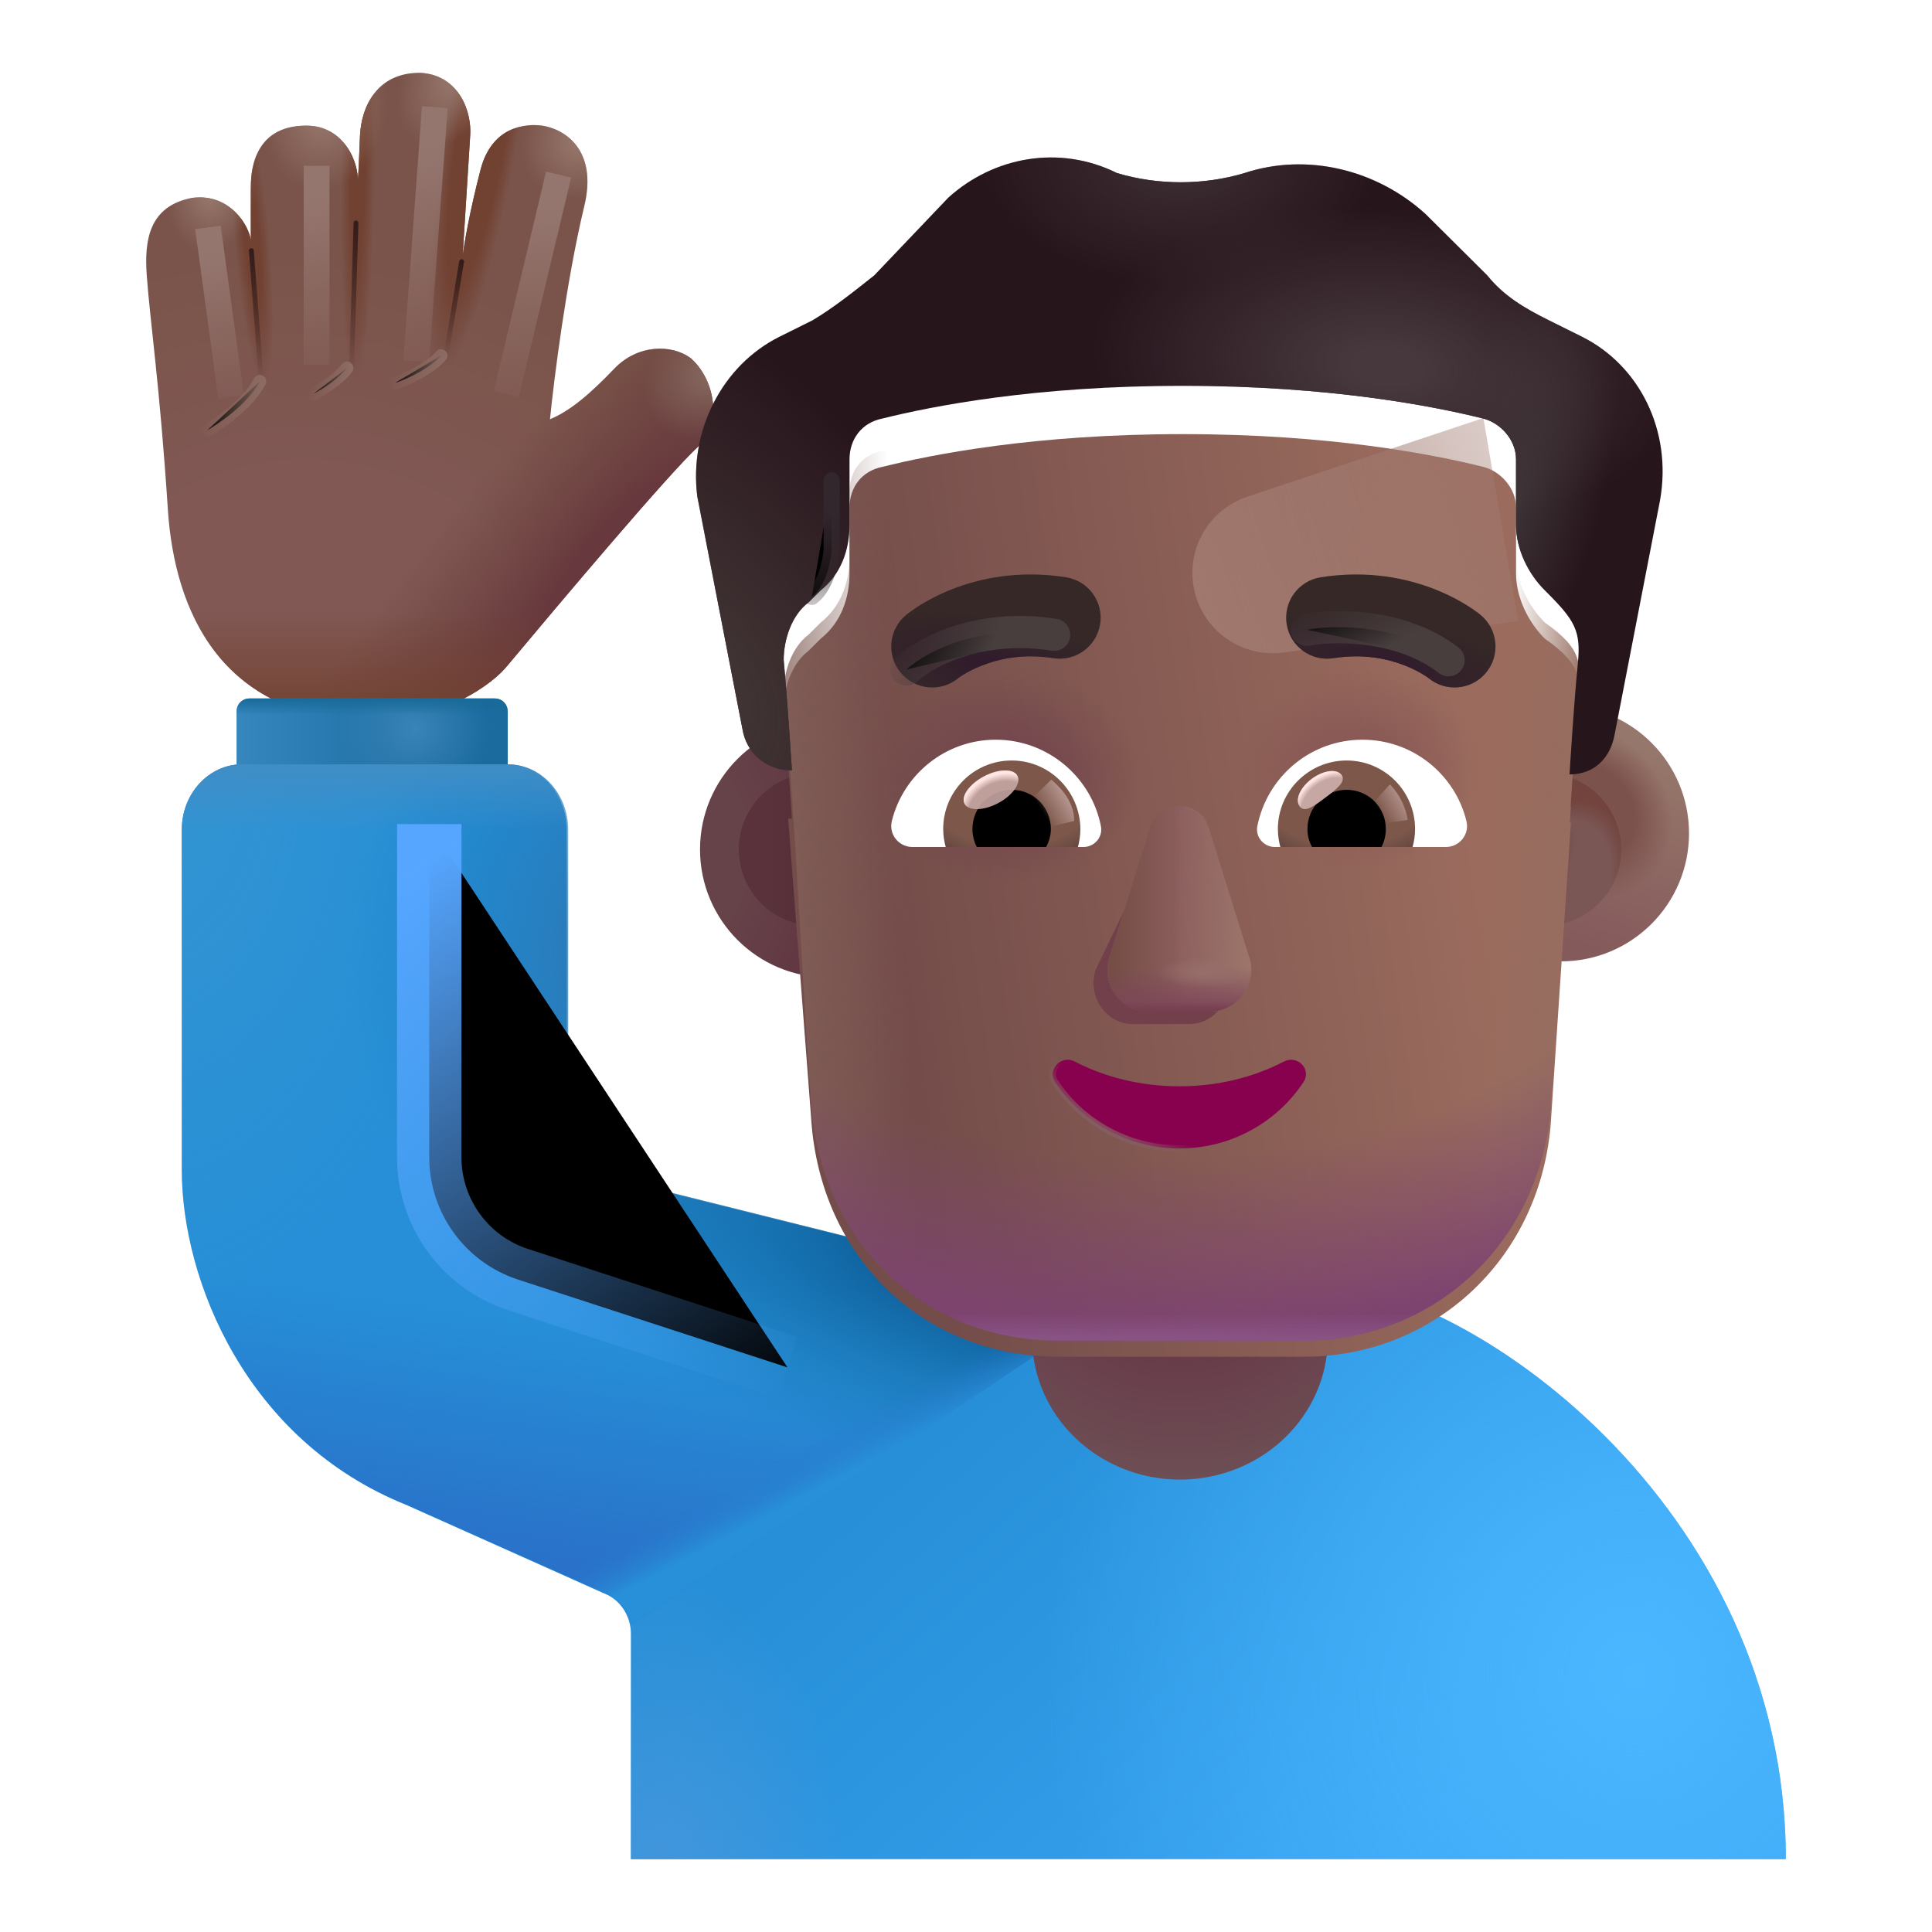 <svg viewBox="1 1 30 30" xmlns="http://www.w3.org/2000/svg">
<path d="M3.606 8.905C3.481 6.983 3.325 5.946 3.278 5.264C3.243 4.752 3.301 4.197 3.989 4.072C4.587 3.998 4.872 4.524 4.895 4.733C4.893 4.532 4.895 4.053 4.895 3.928C4.895 3.717 4.903 2.951 5.755 2.951C6.356 2.951 6.571 3.539 6.555 3.815C6.566 3.713 6.578 3.401 6.59 3.108C6.609 2.674 6.842 2.119 7.536 2.131C8.133 2.17 8.329 2.744 8.301 3.108L8.184 4.975C8.208 4.787 8.287 4.31 8.462 3.635C8.637 2.96 9.163 2.915 9.419 2.951C9.745 2.998 10.298 3.312 10.067 4.225C9.792 5.381 9.605 6.869 9.54 7.51C9.864 7.377 10.182 7.097 10.541 6.722C10.901 6.347 11.428 6.34 11.725 6.562C12.065 6.855 12.247 7.529 11.844 7.932C11.382 8.357 9.715 10.337 8.887 11.326C8.658 11.618 7.89 12.201 6.653 12.201C4.45 12.108 3.711 10.525 3.606 8.905Z" fill="url(#paint0_radial_4002_3867)"/>
<path d="M3.606 8.905C3.481 6.983 3.325 5.946 3.278 5.264C3.243 4.752 3.301 4.197 3.989 4.072C4.587 3.998 4.872 4.524 4.895 4.733C4.893 4.532 4.895 4.053 4.895 3.928C4.895 3.717 4.903 2.951 5.755 2.951C6.356 2.951 6.571 3.539 6.555 3.815C6.566 3.713 6.578 3.401 6.59 3.108C6.609 2.674 6.842 2.119 7.536 2.131C8.133 2.17 8.329 2.744 8.301 3.108L8.184 4.975C8.208 4.787 8.287 4.31 8.462 3.635C8.637 2.96 9.163 2.915 9.419 2.951C9.745 2.998 10.298 3.312 10.067 4.225C9.792 5.381 9.605 6.869 9.54 7.51C9.864 7.377 10.182 7.097 10.541 6.722C10.901 6.347 11.428 6.34 11.725 6.562C12.065 6.855 12.247 7.529 11.844 7.932C11.382 8.357 9.715 10.337 8.887 11.326C8.658 11.618 7.89 12.201 6.653 12.201C4.45 12.108 3.711 10.525 3.606 8.905Z" fill="url(#paint1_radial_4002_3867)"/>
<path d="M3.606 8.905C3.481 6.983 3.325 5.946 3.278 5.264C3.243 4.752 3.301 4.197 3.989 4.072C4.587 3.998 4.872 4.524 4.895 4.733C4.893 4.532 4.895 4.053 4.895 3.928C4.895 3.717 4.903 2.951 5.755 2.951C6.356 2.951 6.571 3.539 6.555 3.815C6.566 3.713 6.578 3.401 6.59 3.108C6.609 2.674 6.842 2.119 7.536 2.131C8.133 2.17 8.329 2.744 8.301 3.108L8.184 4.975C8.208 4.787 8.287 4.31 8.462 3.635C8.637 2.96 9.163 2.915 9.419 2.951C9.745 2.998 10.298 3.312 10.067 4.225C9.792 5.381 9.605 6.869 9.54 7.51C9.864 7.377 10.182 7.097 10.541 6.722C10.901 6.347 11.428 6.34 11.725 6.562C12.065 6.855 12.247 7.529 11.844 7.932C11.382 8.357 9.715 10.337 8.887 11.326C8.658 11.618 7.89 12.201 6.653 12.201C4.45 12.108 3.711 10.525 3.606 8.905Z" fill="url(#paint2_linear_4002_3867)"/>
<path d="M3.606 8.905C3.481 6.983 3.325 5.946 3.278 5.264C3.243 4.752 3.301 4.197 3.989 4.072C4.587 3.998 4.872 4.524 4.895 4.733C4.893 4.532 4.895 4.053 4.895 3.928C4.895 3.717 4.903 2.951 5.755 2.951C6.356 2.951 6.571 3.539 6.555 3.815C6.566 3.713 6.578 3.401 6.59 3.108C6.609 2.674 6.842 2.119 7.536 2.131C8.133 2.17 8.329 2.744 8.301 3.108L8.184 4.975C8.208 4.787 8.287 4.31 8.462 3.635C8.637 2.96 9.163 2.915 9.419 2.951C9.745 2.998 10.298 3.312 10.067 4.225C9.792 5.381 9.605 6.869 9.54 7.51C9.864 7.377 10.182 7.097 10.541 6.722C10.901 6.347 11.428 6.34 11.725 6.562C12.065 6.855 12.247 7.529 11.844 7.932C11.382 8.357 9.715 10.337 8.887 11.326C8.658 11.618 7.89 12.201 6.653 12.201C4.45 12.108 3.711 10.525 3.606 8.905Z" fill="url(#paint3_radial_4002_3867)"/>
<path d="M3.606 8.905C3.481 6.983 3.325 5.946 3.278 5.264C3.243 4.752 3.301 4.197 3.989 4.072C4.587 3.998 4.872 4.524 4.895 4.733C4.893 4.532 4.895 4.053 4.895 3.928C4.895 3.717 4.903 2.951 5.755 2.951C6.356 2.951 6.571 3.539 6.555 3.815C6.566 3.713 6.578 3.401 6.59 3.108C6.609 2.674 6.842 2.119 7.536 2.131C8.133 2.17 8.329 2.744 8.301 3.108L8.184 4.975C8.208 4.787 8.287 4.31 8.462 3.635C8.637 2.96 9.163 2.915 9.419 2.951C9.745 2.998 10.298 3.312 10.067 4.225C9.792 5.381 9.605 6.869 9.54 7.51C9.864 7.377 10.182 7.097 10.541 6.722C10.901 6.347 11.428 6.34 11.725 6.562C12.065 6.855 12.247 7.529 11.844 7.932C11.382 8.357 9.715 10.337 8.887 11.326C8.658 11.618 7.89 12.201 6.653 12.201C4.45 12.108 3.711 10.525 3.606 8.905Z" fill="url(#paint4_radial_4002_3867)"/>
<path d="M3.606 8.905C3.481 6.983 3.325 5.946 3.278 5.264C3.243 4.752 3.301 4.197 3.989 4.072C4.587 3.998 4.872 4.524 4.895 4.733C4.893 4.532 4.895 4.053 4.895 3.928C4.895 3.717 4.903 2.951 5.755 2.951C6.356 2.951 6.571 3.539 6.555 3.815C6.566 3.713 6.578 3.401 6.59 3.108C6.609 2.674 6.842 2.119 7.536 2.131C8.133 2.17 8.329 2.744 8.301 3.108L8.184 4.975C8.208 4.787 8.287 4.31 8.462 3.635C8.637 2.96 9.163 2.915 9.419 2.951C9.745 2.998 10.298 3.312 10.067 4.225C9.792 5.381 9.605 6.869 9.54 7.51C9.864 7.377 10.182 7.097 10.541 6.722C10.901 6.347 11.428 6.34 11.725 6.562C12.065 6.855 12.247 7.529 11.844 7.932C11.382 8.357 9.715 10.337 8.887 11.326C8.658 11.618 7.89 12.201 6.653 12.201C4.45 12.108 3.711 10.525 3.606 8.905Z" fill="url(#paint5_radial_4002_3867)"/>
<path d="M3.606 8.905C3.481 6.983 3.325 5.946 3.278 5.264C3.243 4.752 3.301 4.197 3.989 4.072C4.587 3.998 4.872 4.524 4.895 4.733C4.893 4.532 4.895 4.053 4.895 3.928C4.895 3.717 4.903 2.951 5.755 2.951C6.356 2.951 6.571 3.539 6.555 3.815C6.566 3.713 6.578 3.401 6.59 3.108C6.609 2.674 6.842 2.119 7.536 2.131C8.133 2.17 8.329 2.744 8.301 3.108L8.184 4.975C8.208 4.787 8.287 4.31 8.462 3.635C8.637 2.96 9.163 2.915 9.419 2.951C9.745 2.998 10.298 3.312 10.067 4.225C9.792 5.381 9.605 6.869 9.54 7.51C9.864 7.377 10.182 7.097 10.541 6.722C10.901 6.347 11.428 6.34 11.725 6.562C12.065 6.855 12.247 7.529 11.844 7.932C11.382 8.357 9.715 10.337 8.887 11.326C8.658 11.618 7.89 12.201 6.653 12.201C4.45 12.108 3.711 10.525 3.606 8.905Z" fill="url(#paint6_radial_4002_3867)"/>
<path d="M3.606 8.905C3.481 6.983 3.325 5.946 3.278 5.264C3.243 4.752 3.301 4.197 3.989 4.072C4.587 3.998 4.872 4.524 4.895 4.733C4.893 4.532 4.895 4.053 4.895 3.928C4.895 3.717 4.903 2.951 5.755 2.951C6.356 2.951 6.571 3.539 6.555 3.815C6.566 3.713 6.578 3.401 6.59 3.108C6.609 2.674 6.842 2.119 7.536 2.131C8.133 2.17 8.329 2.744 8.301 3.108L8.184 4.975C8.208 4.787 8.287 4.31 8.462 3.635C8.637 2.96 9.163 2.915 9.419 2.951C9.745 2.998 10.298 3.312 10.067 4.225C9.792 5.381 9.605 6.869 9.54 7.51C9.864 7.377 10.182 7.097 10.541 6.722C10.901 6.347 11.428 6.34 11.725 6.562C12.065 6.855 12.247 7.529 11.844 7.932C11.382 8.357 9.715 10.337 8.887 11.326C8.658 11.618 7.89 12.201 6.653 12.201C4.45 12.108 3.711 10.525 3.606 8.905Z" fill="url(#paint7_radial_4002_3867)"/>
<path d="M3.606 8.905C3.481 6.983 3.325 5.946 3.278 5.264C3.243 4.752 3.301 4.197 3.989 4.072C4.587 3.998 4.872 4.524 4.895 4.733C4.893 4.532 4.895 4.053 4.895 3.928C4.895 3.717 4.903 2.951 5.755 2.951C6.356 2.951 6.571 3.539 6.555 3.815C6.566 3.713 6.578 3.401 6.59 3.108C6.609 2.674 6.842 2.119 7.536 2.131C8.133 2.17 8.329 2.744 8.301 3.108L8.184 4.975C8.208 4.787 8.287 4.31 8.462 3.635C8.637 2.96 9.163 2.915 9.419 2.951C9.745 2.998 10.298 3.312 10.067 4.225C9.792 5.381 9.605 6.869 9.54 7.51C9.864 7.377 10.182 7.097 10.541 6.722C10.901 6.347 11.428 6.34 11.725 6.562C12.065 6.855 12.247 7.529 11.844 7.932C11.382 8.357 9.715 10.337 8.887 11.326C8.658 11.618 7.89 12.201 6.653 12.201C4.45 12.108 3.711 10.525 3.606 8.905Z" fill="url(#paint8_radial_4002_3867)"/>
<path d="M3.606 8.905C3.481 6.983 3.325 5.946 3.278 5.264C3.243 4.752 3.301 4.197 3.989 4.072C4.587 3.998 4.872 4.524 4.895 4.733C4.893 4.532 4.895 4.053 4.895 3.928C4.895 3.717 4.903 2.951 5.755 2.951C6.356 2.951 6.571 3.539 6.555 3.815C6.566 3.713 6.578 3.401 6.59 3.108C6.609 2.674 6.842 2.119 7.536 2.131C8.133 2.17 8.329 2.744 8.301 3.108L8.184 4.975C8.208 4.787 8.287 4.31 8.462 3.635C8.637 2.96 9.163 2.915 9.419 2.951C9.745 2.998 10.298 3.312 10.067 4.225C9.792 5.381 9.605 6.869 9.54 7.51C9.864 7.377 10.182 7.097 10.541 6.722C10.901 6.347 11.428 6.34 11.725 6.562C12.065 6.855 12.247 7.529 11.844 7.932C11.382 8.357 9.715 10.337 8.887 11.326C8.658 11.618 7.89 12.201 6.653 12.201C4.45 12.108 3.711 10.525 3.606 8.905Z" fill="url(#paint9_radial_4002_3867)"/>
<path d="M3.606 8.905C3.481 6.983 3.325 5.946 3.278 5.264C3.243 4.752 3.301 4.197 3.989 4.072C4.587 3.998 4.872 4.524 4.895 4.733C4.893 4.532 4.895 4.053 4.895 3.928C4.895 3.717 4.903 2.951 5.755 2.951C6.356 2.951 6.571 3.539 6.555 3.815C6.566 3.713 6.578 3.401 6.59 3.108C6.609 2.674 6.842 2.119 7.536 2.131C8.133 2.17 8.329 2.744 8.301 3.108L8.184 4.975C8.208 4.787 8.287 4.31 8.462 3.635C8.637 2.96 9.163 2.915 9.419 2.951C9.745 2.998 10.298 3.312 10.067 4.225C9.792 5.381 9.605 6.869 9.54 7.51C9.864 7.377 10.182 7.097 10.541 6.722C10.901 6.347 11.428 6.34 11.725 6.562C12.065 6.855 12.247 7.529 11.844 7.932C11.382 8.357 9.715 10.337 8.887 11.326C8.658 11.618 7.89 12.201 6.653 12.201C4.45 12.108 3.711 10.525 3.606 8.905Z" fill="url(#paint10_radial_4002_3867)"/>
<g filter="url(#filter0_f_4002_3867)">
<path d="M4.903 4.892L5.051 6.837" stroke="url(#paint11_linear_4002_3867)" stroke-width="0.075" stroke-linecap="round"/>
</g>
<g filter="url(#filter1_f_4002_3867)">
<path d="M6.528 4.462L6.458 6.759" stroke="url(#paint12_linear_4002_3867)" stroke-width="0.075" stroke-linecap="round"/>
</g>
<g filter="url(#filter2_f_4002_3867)">
<path d="M8.168 5.063L7.934 6.47" stroke="url(#paint13_linear_4002_3867)" stroke-width="0.075" stroke-linecap="round"/>
</g>
<g filter="url(#filter3_f_4002_3867)">
<path d="M4.229 4.531L4.588 7.164" stroke="url(#paint14_linear_4002_3867)" stroke-width="0.4"/>
</g>
<g filter="url(#filter4_f_4002_3867)">
<path d="M5.916 3.575V6.664" stroke="url(#paint15_linear_4002_3867)" stroke-width="0.4"/>
</g>
<g filter="url(#filter5_f_4002_3867)">
<path d="M7.752 2.664L7.463 6.608" stroke="url(#paint16_linear_4002_3867)" stroke-width="0.4"/>
</g>
<g filter="url(#filter6_f_4002_3867)">
<path d="M9.674 3.711L8.862 7.117" stroke="url(#paint17_linear_4002_3867)" stroke-width="0.4"/>
</g>
<g filter="url(#filter7_f_4002_3867)">
<path d="M4.221 7.679C4.33 7.617 4.838 7.3 5.034 6.922" stroke="url(#paint18_linear_4002_3867)" stroke-width="0.2" stroke-linecap="round"/>
</g>
<g filter="url(#filter8_f_4002_3867)">
<path d="M6.388 6.714C6.258 6.878 6.056 7.014 5.87 7.113" stroke="url(#paint19_linear_4002_3867)" stroke-width="0.2" stroke-linecap="round"/>
</g>
<g filter="url(#filter9_f_4002_3867)">
<path d="M7.847 6.522C7.717 6.687 7.346 6.883 7.135 6.945" stroke="url(#paint20_linear_4002_3867)" stroke-width="0.2" stroke-linecap="round"/>
</g>
<path d="M4.673 12.046C4.673 11.935 4.763 11.846 4.873 11.846H8.684C8.795 11.846 8.884 11.935 8.884 12.046V13.76H4.673V12.046Z" fill="url(#paint21_linear_4002_3867)"/>
<path d="M4.673 12.046C4.673 11.935 4.763 11.846 4.873 11.846H8.684C8.795 11.846 8.884 11.935 8.884 12.046V13.76H4.673V12.046Z" fill="url(#paint22_radial_4002_3867)"/>
<path d="M4.673 12.046C4.673 11.935 4.763 11.846 4.873 11.846H8.684C8.795 11.846 8.884 11.935 8.884 12.046V13.76H4.673V12.046Z" fill="url(#paint23_linear_4002_3867)"/>
<path d="M20.288 20.869H21.258C23.748 20.869 28.73 24.369 28.73 29.869H10.797V26.369C10.797 26.093 10.628 25.836 10.383 25.744L7.31 24.369C4.819 23.369 3.823 20.869 3.823 19.171V13.884C3.823 13.32 4.247 12.869 4.755 12.869L8.869 12.869C9.387 12.869 9.801 13.33 9.801 13.884V17.869C9.801 19.171 10.797 19.369 10.797 19.369L16.775 20.869H20.288Z" fill="url(#paint24_linear_4002_3867)"/>
<path d="M20.288 20.869H21.258C23.748 20.869 28.73 24.369 28.73 29.869H10.797V26.369C10.797 26.093 10.628 25.836 10.383 25.744L7.31 24.369C4.819 23.369 3.823 20.869 3.823 19.171V13.884C3.823 13.32 4.247 12.869 4.755 12.869L8.869 12.869C9.387 12.869 9.801 13.33 9.801 13.884V17.869C9.801 19.171 10.797 19.369 10.797 19.369L16.775 20.869H20.288Z" fill="url(#paint25_radial_4002_3867)"/>
<path d="M20.288 20.869H21.258C23.748 20.869 28.73 24.369 28.73 29.869H10.797V26.369C10.797 26.093 10.628 25.836 10.383 25.744L7.31 24.369C4.819 23.369 3.823 20.869 3.823 19.171V13.884C3.823 13.32 4.247 12.869 4.755 12.869L8.869 12.869C9.387 12.869 9.801 13.33 9.801 13.884V17.869C9.801 19.171 10.797 19.369 10.797 19.369L16.775 20.869H20.288Z" fill="url(#paint26_radial_4002_3867)"/>
<path d="M18.681 20.979L10.807 26.224C10.76 26.006 10.609 25.82 10.407 25.744L7.323 24.369C4.823 23.369 3.823 20.869 3.823 19.171V13.884C3.823 13.32 4.248 12.869 4.758 12.869L8.888 12.869C9.407 12.869 9.823 13.33 9.823 13.884V17.869C9.823 19.171 10.823 19.369 10.823 19.369L16.823 20.869L18.681 20.979Z" fill="url(#paint27_linear_4002_3867)"/>
<path d="M18.681 20.979L10.807 26.224C10.76 26.006 10.609 25.82 10.407 25.744L7.323 24.369C4.823 23.369 3.823 20.869 3.823 19.171V13.884C3.823 13.32 4.248 12.869 4.758 12.869L8.888 12.869C9.407 12.869 9.823 13.33 9.823 13.884V17.869C9.823 19.171 10.823 19.369 10.823 19.369L16.823 20.869L18.681 20.979Z" fill="url(#paint28_radial_4002_3867)"/>
<path d="M18.681 20.979L10.807 26.224C10.76 26.006 10.609 25.82 10.407 25.744L7.323 24.369C4.823 23.369 3.823 20.869 3.823 19.171V13.884C3.823 13.32 4.248 12.869 4.758 12.869L8.888 12.869C9.407 12.869 9.823 13.33 9.823 13.884V17.869C9.823 19.171 10.823 19.369 10.823 19.369L16.823 20.869L18.681 20.979Z" fill="url(#paint29_radial_4002_3867)"/>
<path d="M18.681 20.979L10.807 26.224C10.76 26.006 10.609 25.82 10.407 25.744L7.323 24.369C4.823 23.369 3.823 20.869 3.823 19.171V13.884C3.823 13.32 4.248 12.869 4.758 12.869L8.888 12.869C9.407 12.869 9.823 13.33 9.823 13.884V17.869C9.823 19.171 10.823 19.369 10.823 19.369L16.823 20.869L18.681 20.979Z" fill="url(#paint30_radial_4002_3867)"/>
<path d="M18.681 20.979L10.807 26.224C10.76 26.006 10.609 25.82 10.407 25.744L7.323 24.369C4.823 23.369 3.823 20.869 3.823 19.171V13.884C3.823 13.32 4.248 12.869 4.758 12.869L8.888 12.869C9.407 12.869 9.823 13.33 9.823 13.884V17.869C9.823 19.171 10.823 19.369 10.823 19.369L16.823 20.869L18.681 20.979Z" fill="url(#paint31_linear_4002_3867)"/>
<path d="M18.681 20.979L10.807 26.224C10.76 26.006 10.609 25.82 10.407 25.744L7.323 24.369C4.823 23.369 3.823 20.869 3.823 19.171V13.884C3.823 13.32 4.248 12.869 4.758 12.869L8.888 12.869C9.407 12.869 9.823 13.33 9.823 13.884V17.869C9.823 19.171 10.823 19.369 10.823 19.369L16.823 20.869L18.681 20.979Z" fill="url(#paint32_linear_4002_3867)"/>
<path d="M19.323 23.975C18.055 23.975 17.027 22.989 17.027 21.775V19.175C17.027 17.96 18.055 16.975 19.323 16.975C20.591 16.975 21.619 17.96 21.619 19.175V21.775C21.619 22.989 20.591 23.975 19.323 23.975Z" fill="url(#paint33_radial_4002_3867)"/>
<g filter="url(#filter10_f_4002_3867)">
<path d="M7.666 13.797L7.665 18.968C7.665 19.834 8.222 20.602 9.046 20.87L13.228 22.233" stroke="url(#paint34_linear_4002_3867)"/>
</g>
<g filter="url(#filter11_i_4002_3867)">
<circle cx="13.658" cy="14.19" r="1.988" fill="url(#paint35_radial_4002_3867)"/>
</g>
<g filter="url(#filter12_f_4002_3867)">
<circle cx="13.658" cy="14.19" r="1.185" fill="url(#paint36_linear_4002_3867)"/>
</g>
<g filter="url(#filter13_i_4002_3867)">
<circle cx="24.989" cy="14.19" r="1.988" fill="url(#paint37_linear_4002_3867)"/>
<circle cx="24.989" cy="14.19" r="1.988" fill="url(#paint38_radial_4002_3867)"/>
</g>
<g filter="url(#filter14_f_4002_3867)">
<circle cx="24.989" cy="14.19" r="1.185" fill="#7A5654"/>
<circle cx="24.989" cy="14.19" r="1.185" fill="url(#paint39_radial_4002_3867)"/>
<circle cx="24.989" cy="14.19" r="1.185" fill="url(#paint40_radial_4002_3867)"/>
</g>
<g filter="url(#filter15_i_4002_3867)">
<path d="M13.239 13.46C13.258 13.461 13.277 13.462 13.297 13.462C13.297 13.462 13.233 12.446 13.169 11.747C13.169 11.429 13.297 11.048 13.553 10.857L13.744 10.667C14.064 10.413 14.191 10.032 14.191 9.65V8.634C14.191 8.316 14.383 8.062 14.703 7.999C15.469 7.808 17.066 7.491 19.366 7.491C21.666 7.491 23.264 7.808 24.03 7.999C24.286 8.062 24.541 8.316 24.541 8.634V9.65C24.541 10.032 24.733 10.413 24.988 10.667C25.587 11.086 25.549 11.316 25.5 11.81C25.436 12.446 25.372 13.525 25.372 13.525C25.379 13.525 25.386 13.525 25.393 13.525L25.077 18.24C24.886 20.348 23.229 21.817 21.253 21.817H17.429C15.39 21.817 13.797 20.348 13.605 18.24L13.239 13.46Z" fill="url(#paint41_linear_4002_3867)"/>
<path d="M13.239 13.46C13.258 13.461 13.277 13.462 13.297 13.462C13.297 13.462 13.233 12.446 13.169 11.747C13.169 11.429 13.297 11.048 13.553 10.857L13.744 10.667C14.064 10.413 14.191 10.032 14.191 9.65V8.634C14.191 8.316 14.383 8.062 14.703 7.999C15.469 7.808 17.066 7.491 19.366 7.491C21.666 7.491 23.264 7.808 24.03 7.999C24.286 8.062 24.541 8.316 24.541 8.634V9.65C24.541 10.032 24.733 10.413 24.988 10.667C25.587 11.086 25.549 11.316 25.5 11.81C25.436 12.446 25.372 13.525 25.372 13.525C25.379 13.525 25.386 13.525 25.393 13.525L25.077 18.24C24.886 20.348 23.229 21.817 21.253 21.817H17.429C15.39 21.817 13.797 20.348 13.605 18.24L13.239 13.46Z" fill="url(#paint42_radial_4002_3867)"/>
<path d="M13.239 13.46C13.258 13.461 13.277 13.462 13.297 13.462C13.297 13.462 13.233 12.446 13.169 11.747C13.169 11.429 13.297 11.048 13.553 10.857L13.744 10.667C14.064 10.413 14.191 10.032 14.191 9.65V8.634C14.191 8.316 14.383 8.062 14.703 7.999C15.469 7.808 17.066 7.491 19.366 7.491C21.666 7.491 23.264 7.808 24.03 7.999C24.286 8.062 24.541 8.316 24.541 8.634V9.65C24.541 10.032 24.733 10.413 24.988 10.667C25.587 11.086 25.549 11.316 25.5 11.81C25.436 12.446 25.372 13.525 25.372 13.525C25.379 13.525 25.386 13.525 25.393 13.525L25.077 18.24C24.886 20.348 23.229 21.817 21.253 21.817H17.429C15.39 21.817 13.797 20.348 13.605 18.24L13.239 13.46Z" fill="url(#paint43_radial_4002_3867)"/>
</g>
<path d="M13.169 11.747C13.169 11.429 13.297 11.048 13.553 10.857L13.744 10.667C14.064 10.413 14.191 10.032 14.191 9.65V8.634C14.191 8.316 14.383 8.062 14.703 7.999C15.469 7.808 17.066 7.491 19.366 7.491C21.666 7.491 23.264 7.808 24.03 7.999C24.286 8.062 24.541 8.316 24.541 8.634V9.65C24.541 10.032 24.733 10.413 24.988 10.667C25.587 11.086 25.549 11.316 25.5 11.81C25.436 12.446 25.372 13.525 25.372 13.525C25.379 13.525 25.386 13.525 25.393 13.525L25.077 18.24C24.886 20.348 23.229 21.817 21.253 21.817H17.429C15.39 21.817 13.797 20.348 13.605 18.24C13.439 16.076 13.367 13.907 13.169 11.747Z" fill="url(#paint44_linear_4002_3867)"/>
<path d="M13.169 11.747C13.169 11.429 13.297 11.048 13.553 10.857L13.744 10.667C14.064 10.413 14.191 10.032 14.191 9.65V8.634C14.191 8.316 14.383 8.062 14.703 7.999C15.469 7.808 17.066 7.491 19.366 7.491C21.666 7.491 23.264 7.808 24.03 7.999C24.286 8.062 24.541 8.316 24.541 8.634V9.65C24.541 10.032 24.733 10.413 24.988 10.667C25.587 11.086 25.549 11.316 25.5 11.81C25.436 12.446 25.372 13.525 25.372 13.525C25.379 13.525 25.386 13.525 25.393 13.525L25.077 18.24C24.886 20.348 23.229 21.817 21.253 21.817H17.429C15.39 21.817 13.797 20.348 13.605 18.24C13.439 16.076 13.367 13.907 13.169 11.747Z" fill="url(#paint45_linear_4002_3867)"/>
<path d="M13.169 11.747C13.169 11.429 13.297 11.048 13.553 10.857L13.744 10.667C14.064 10.413 14.191 10.032 14.191 9.65V8.634C14.191 8.316 14.383 8.062 14.703 7.999C15.469 7.808 17.066 7.491 19.366 7.491C21.666 7.491 23.264 7.808 24.03 7.999C24.286 8.062 24.541 8.316 24.541 8.634V9.65C24.541 10.032 24.733 10.413 24.988 10.667C25.587 11.086 25.549 11.316 25.5 11.81C25.436 12.446 25.372 13.525 25.372 13.525C25.379 13.525 25.386 13.525 25.393 13.525L25.077 18.24C24.886 20.348 23.229 21.817 21.253 21.817H17.429C15.39 21.817 13.797 20.348 13.605 18.24C13.439 16.076 13.367 13.907 13.169 11.747Z" fill="url(#paint46_radial_4002_3867)"/>
<path d="M13.169 11.747C13.169 11.429 13.297 11.048 13.553 10.857L13.744 10.667C14.064 10.413 14.191 10.032 14.191 9.65V8.634C14.191 8.316 14.383 8.062 14.703 7.999C15.469 7.808 17.066 7.491 19.366 7.491C21.666 7.491 23.264 7.808 24.03 7.999C24.286 8.062 24.541 8.316 24.541 8.634V9.65C24.541 10.032 24.733 10.413 24.988 10.667C25.587 11.086 25.549 11.316 25.5 11.81C25.436 12.446 25.372 13.525 25.372 13.525C25.379 13.525 25.386 13.525 25.393 13.525L25.077 18.24C24.886 20.348 23.229 21.817 21.253 21.817H17.429C15.39 21.817 13.797 20.348 13.605 18.24C13.439 16.076 13.367 13.907 13.169 11.747Z" fill="url(#paint47_linear_4002_3867)"/>
<g filter="url(#filter16_f_4002_3867)">
<path d="M24.034 7.491L20.368 8.713C19.744 8.921 19.389 9.578 19.557 10.214C19.717 10.822 20.305 11.216 20.928 11.132L24.573 10.644L24.034 7.491Z" fill="url(#paint48_linear_4002_3867)"/>
</g>
<g filter="url(#filter17_i_4002_3867)">
<path d="M25.052 6.474L25.563 6.728C26.458 7.173 26.969 8.19 26.777 9.269L26.075 12.89C26.012 13.264 25.765 13.516 25.393 13.525C25.386 13.525 25.379 13.525 25.372 13.525C25.372 13.525 25.436 12.446 25.5 11.81C25.551 11.294 25.461 11.137 24.988 10.667C24.733 10.413 24.541 10.032 24.541 9.651V8.634C24.541 8.317 24.286 8.062 24.03 7.999C23.263 7.808 21.666 7.491 19.366 7.491C17.066 7.491 15.469 7.808 14.702 7.999C14.383 8.062 14.191 8.317 14.191 8.634V9.651C14.191 10.032 14.063 10.413 13.744 10.667L13.552 10.857C13.297 11.048 13.169 11.429 13.169 11.747C13.233 12.446 13.297 13.462 13.297 13.462C13.277 13.462 13.258 13.461 13.238 13.46C12.881 13.436 12.591 13.188 12.53 12.827L11.827 9.206C11.7 8.19 12.211 7.173 13.105 6.728L13.616 6.474C13.936 6.284 14.255 6.03 14.575 5.776L15.725 4.569C16.427 3.933 17.45 3.743 18.344 4.187C18.983 4.378 19.686 4.378 20.325 4.187C21.283 3.87 22.369 4.124 23.136 4.823L24.094 5.776C24.349 6.093 24.669 6.284 25.052 6.474Z" fill="#27151C"/>
<path d="M25.052 6.474L25.563 6.728C26.458 7.173 26.969 8.19 26.777 9.269L26.075 12.89C26.012 13.264 25.765 13.516 25.393 13.525C25.386 13.525 25.379 13.525 25.372 13.525C25.372 13.525 25.436 12.446 25.5 11.81C25.551 11.294 25.461 11.137 24.988 10.667C24.733 10.413 24.541 10.032 24.541 9.651V8.634C24.541 8.317 24.286 8.062 24.03 7.999C23.263 7.808 21.666 7.491 19.366 7.491C17.066 7.491 15.469 7.808 14.702 7.999C14.383 8.062 14.191 8.317 14.191 8.634V9.651C14.191 10.032 14.063 10.413 13.744 10.667L13.552 10.857C13.297 11.048 13.169 11.429 13.169 11.747C13.233 12.446 13.297 13.462 13.297 13.462C13.277 13.462 13.258 13.461 13.238 13.46C12.881 13.436 12.591 13.188 12.53 12.827L11.827 9.206C11.7 8.19 12.211 7.173 13.105 6.728L13.616 6.474C13.936 6.284 14.255 6.03 14.575 5.776L15.725 4.569C16.427 3.933 17.45 3.743 18.344 4.187C18.983 4.378 19.686 4.378 20.325 4.187C21.283 3.87 22.369 4.124 23.136 4.823L24.094 5.776C24.349 6.093 24.669 6.284 25.052 6.474Z" fill="url(#paint49_radial_4002_3867)"/>
<path d="M25.052 6.474L25.563 6.728C26.458 7.173 26.969 8.19 26.777 9.269L26.075 12.89C26.012 13.264 25.765 13.516 25.393 13.525C25.386 13.525 25.379 13.525 25.372 13.525C25.372 13.525 25.436 12.446 25.5 11.81C25.551 11.294 25.461 11.137 24.988 10.667C24.733 10.413 24.541 10.032 24.541 9.651V8.634C24.541 8.317 24.286 8.062 24.03 7.999C23.263 7.808 21.666 7.491 19.366 7.491C17.066 7.491 15.469 7.808 14.702 7.999C14.383 8.062 14.191 8.317 14.191 8.634V9.651C14.191 10.032 14.063 10.413 13.744 10.667L13.552 10.857C13.297 11.048 13.169 11.429 13.169 11.747C13.233 12.446 13.297 13.462 13.297 13.462C13.277 13.462 13.258 13.461 13.238 13.46C12.881 13.436 12.591 13.188 12.53 12.827L11.827 9.206C11.7 8.19 12.211 7.173 13.105 6.728L13.616 6.474C13.936 6.284 14.255 6.03 14.575 5.776L15.725 4.569C16.427 3.933 17.45 3.743 18.344 4.187C18.983 4.378 19.686 4.378 20.325 4.187C21.283 3.87 22.369 4.124 23.136 4.823L24.094 5.776C24.349 6.093 24.669 6.284 25.052 6.474Z" fill="url(#paint50_radial_4002_3867)"/>
<path d="M25.052 6.474L25.563 6.728C26.458 7.173 26.969 8.19 26.777 9.269L26.075 12.89C26.012 13.264 25.765 13.516 25.393 13.525C25.386 13.525 25.379 13.525 25.372 13.525C25.372 13.525 25.436 12.446 25.5 11.81C25.551 11.294 25.461 11.137 24.988 10.667C24.733 10.413 24.541 10.032 24.541 9.651V8.634C24.541 8.317 24.286 8.062 24.03 7.999C23.263 7.808 21.666 7.491 19.366 7.491C17.066 7.491 15.469 7.808 14.702 7.999C14.383 8.062 14.191 8.317 14.191 8.634V9.651C14.191 10.032 14.063 10.413 13.744 10.667L13.552 10.857C13.297 11.048 13.169 11.429 13.169 11.747C13.233 12.446 13.297 13.462 13.297 13.462C13.277 13.462 13.258 13.461 13.238 13.46C12.881 13.436 12.591 13.188 12.53 12.827L11.827 9.206C11.7 8.19 12.211 7.173 13.105 6.728L13.616 6.474C13.936 6.284 14.255 6.03 14.575 5.776L15.725 4.569C16.427 3.933 17.45 3.743 18.344 4.187C18.983 4.378 19.686 4.378 20.325 4.187C21.283 3.87 22.369 4.124 23.136 4.823L24.094 5.776C24.349 6.093 24.669 6.284 25.052 6.474Z" fill="url(#paint51_radial_4002_3867)"/>
<path d="M25.052 6.474L25.563 6.728C26.458 7.173 26.969 8.19 26.777 9.269L26.075 12.89C26.012 13.264 25.765 13.516 25.393 13.525C25.386 13.525 25.379 13.525 25.372 13.525C25.372 13.525 25.436 12.446 25.5 11.81C25.551 11.294 25.461 11.137 24.988 10.667C24.733 10.413 24.541 10.032 24.541 9.651V8.634C24.541 8.317 24.286 8.062 24.03 7.999C23.263 7.808 21.666 7.491 19.366 7.491C17.066 7.491 15.469 7.808 14.702 7.999C14.383 8.062 14.191 8.317 14.191 8.634V9.651C14.191 10.032 14.063 10.413 13.744 10.667L13.552 10.857C13.297 11.048 13.169 11.429 13.169 11.747C13.233 12.446 13.297 13.462 13.297 13.462C13.277 13.462 13.258 13.461 13.238 13.46C12.881 13.436 12.591 13.188 12.53 12.827L11.827 9.206C11.7 8.19 12.211 7.173 13.105 6.728L13.616 6.474C13.936 6.284 14.255 6.03 14.575 5.776L15.725 4.569C16.427 3.933 17.45 3.743 18.344 4.187C18.983 4.378 19.686 4.378 20.325 4.187C21.283 3.87 22.369 4.124 23.136 4.823L24.094 5.776C24.349 6.093 24.669 6.284 25.052 6.474Z" fill="url(#paint52_radial_4002_3867)"/>
</g>
<g filter="url(#filter18_f_4002_3867)">
<path d="M18.985 14.044L18.008 16.069C17.887 16.485 18.177 16.901 18.589 16.901H19.467C19.879 16.901 20.17 16.479 20.049 16.069L19.455 14.044C19.328 13.596 19.118 13.596 18.985 14.044Z" fill="#71404A"/>
</g>
<g filter="url(#filter19_f_4002_3867)">
<path d="M18.858 13.85L18.225 15.874C18.096 16.291 18.406 16.707 18.845 16.707H19.781C20.22 16.707 20.53 16.284 20.401 15.874L19.768 13.85C19.633 13.402 19 13.402 18.858 13.85Z" fill="#8C5F5E"/>
<path d="M18.858 13.85L18.225 15.874C18.096 16.291 18.406 16.707 18.845 16.707H19.781C20.22 16.707 20.53 16.284 20.401 15.874L19.768 13.85C19.633 13.402 19 13.402 18.858 13.85Z" fill="url(#paint53_linear_4002_3867)"/>
<path d="M18.858 13.85L18.225 15.874C18.096 16.291 18.406 16.707 18.845 16.707H19.781C20.22 16.707 20.53 16.284 20.401 15.874L19.768 13.85C19.633 13.402 19 13.402 18.858 13.85Z" fill="url(#paint54_linear_4002_3867)"/>
<path d="M18.858 13.85L18.225 15.874C18.096 16.291 18.406 16.707 18.845 16.707H19.781C20.22 16.707 20.53 16.284 20.401 15.874L19.768 13.85C19.633 13.402 19 13.402 18.858 13.85Z" fill="url(#paint55_linear_4002_3867)"/>
<path d="M18.858 13.85L18.225 15.874C18.096 16.291 18.406 16.707 18.845 16.707H19.781C20.22 16.707 20.53 16.284 20.401 15.874L19.768 13.85C19.633 13.402 19 13.402 18.858 13.85Z" fill="url(#paint56_radial_4002_3867)"/>
</g>
<path d="M18.858 13.85L18.225 15.874C18.096 16.291 18.406 16.707 18.845 16.707H19.781C20.22 16.707 20.53 16.284 20.401 15.874L19.768 13.85C19.633 13.402 19 13.402 18.858 13.85Z" fill="url(#paint57_linear_4002_3867)"/>
<path d="M17.686 17.482L17.686 17.482L17.686 17.482C17.582 17.429 17.474 17.462 17.409 17.53C17.345 17.598 17.319 17.707 17.386 17.804C17.794 18.421 18.504 18.833 19.313 18.833C20.122 18.833 20.832 18.421 21.24 17.803C21.306 17.704 21.282 17.596 21.216 17.527C21.151 17.46 21.043 17.43 20.94 17.482L20.94 17.482L20.939 17.482C20.469 17.727 19.915 17.868 19.313 17.868C18.716 17.868 18.156 17.727 17.686 17.482Z" fill="#88014F" stroke="url(#paint58_linear_4002_3867)" stroke-width="0.1"/>
<g filter="url(#filter20_i_4002_3867)">
<path d="M23.743 10.95L23.742 10.949L23.739 10.947L23.734 10.943L23.72 10.931C23.709 10.923 23.694 10.912 23.677 10.899C23.642 10.874 23.595 10.841 23.535 10.803C23.417 10.729 23.248 10.636 23.035 10.552C22.608 10.383 21.997 10.247 21.257 10.364C20.911 10.419 20.674 10.744 20.729 11.091C20.783 11.438 21.109 11.674 21.456 11.62C21.93 11.545 22.309 11.632 22.568 11.735C22.698 11.786 22.797 11.841 22.86 11.881C22.892 11.9 22.914 11.916 22.926 11.925C22.93 11.928 22.934 11.931 22.935 11.932C23.205 12.152 23.602 12.114 23.825 11.846C24.05 11.576 24.013 11.175 23.743 10.95Z" fill="#352827"/>
<path d="M23.743 10.95L23.742 10.949L23.739 10.947L23.734 10.943L23.72 10.931C23.709 10.923 23.694 10.912 23.677 10.899C23.642 10.874 23.595 10.841 23.535 10.803C23.417 10.729 23.248 10.636 23.035 10.552C22.608 10.383 21.997 10.247 21.257 10.364C20.911 10.419 20.674 10.744 20.729 11.091C20.783 11.438 21.109 11.674 21.456 11.62C21.93 11.545 22.309 11.632 22.568 11.735C22.698 11.786 22.797 11.841 22.86 11.881C22.892 11.9 22.914 11.916 22.926 11.925C22.93 11.928 22.934 11.931 22.935 11.932C23.205 12.152 23.602 12.114 23.825 11.846C24.05 11.576 24.013 11.175 23.743 10.95Z" fill="url(#paint59_radial_4002_3867)"/>
</g>
<g filter="url(#filter21_i_4002_3867)">
<path d="M14.818 10.951L14.819 10.95L14.82 10.949L14.822 10.947L14.828 10.943L14.842 10.931C14.853 10.923 14.867 10.912 14.885 10.899C14.92 10.874 14.967 10.841 15.026 10.803C15.145 10.729 15.313 10.636 15.526 10.552C15.954 10.383 16.564 10.247 17.304 10.364C17.651 10.419 17.888 10.744 17.833 11.091C17.778 11.438 17.453 11.674 17.106 11.62C16.632 11.545 16.253 11.632 15.994 11.735C15.863 11.786 15.764 11.841 15.701 11.881C15.67 11.9 15.648 11.916 15.636 11.925C15.631 11.928 15.628 11.931 15.627 11.932C15.357 12.152 14.96 12.114 14.737 11.846C14.512 11.576 14.549 11.175 14.818 10.951Z" fill="#352827"/>
<path d="M14.818 10.951L14.819 10.95L14.82 10.949L14.822 10.947L14.828 10.943L14.842 10.931C14.853 10.923 14.867 10.912 14.885 10.899C14.92 10.874 14.967 10.841 15.026 10.803C15.145 10.729 15.313 10.636 15.526 10.552C15.954 10.383 16.564 10.247 17.304 10.364C17.651 10.419 17.888 10.744 17.833 11.091C17.778 11.438 17.453 11.674 17.106 11.62C16.632 11.545 16.253 11.632 15.994 11.735C15.863 11.786 15.764 11.841 15.701 11.881C15.67 11.9 15.648 11.916 15.636 11.925C15.631 11.928 15.628 11.931 15.627 11.932C15.357 12.152 14.96 12.114 14.737 11.846C14.512 11.576 14.549 11.175 14.818 10.951Z" fill="url(#paint60_radial_4002_3867)"/>
</g>
<path d="M22.157 12.486C22.935 12.486 23.592 13.022 23.77 13.747C23.823 13.954 23.664 14.152 23.451 14.152H20.795C20.626 14.152 20.49 13.998 20.524 13.829C20.674 13.066 21.345 12.486 22.157 12.486Z" fill="white"/>
<path d="M21.91 12.809C22.5 12.809 22.973 13.288 22.973 13.872C22.973 13.969 22.959 14.066 22.934 14.152H20.881C20.857 14.061 20.843 13.969 20.843 13.872C20.843 13.288 21.321 12.809 21.91 12.809Z" fill="url(#paint61_radial_4002_3867)"/>
<path d="M21.302 13.872C21.302 13.534 21.572 13.264 21.91 13.264C22.249 13.264 22.519 13.534 22.519 13.872C22.519 13.974 22.495 14.07 22.452 14.152H21.374C21.326 14.07 21.302 13.974 21.302 13.872Z" fill="black"/>
<g filter="url(#filter22_f_4002_3867)">
<path d="M21.832 13.034C21.908 13.135 21.75 13.259 21.57 13.393C21.39 13.528 21.256 13.623 21.181 13.521C21.105 13.42 21.189 13.229 21.369 13.094C21.549 12.96 21.757 12.933 21.832 13.034Z" fill="#C7A7A3"/>
<path d="M21.832 13.034C21.908 13.135 21.75 13.259 21.57 13.393C21.39 13.528 21.256 13.623 21.181 13.521C21.105 13.42 21.189 13.229 21.369 13.094C21.549 12.96 21.757 12.933 21.832 13.034Z" fill="url(#paint62_radial_4002_3867)"/>
</g>
<g filter="url(#filter23_f_4002_3867)">
<path d="M22.857 13.732C22.818 13.457 22.657 13.251 22.582 13.181L22.272 13.521L22.412 13.793L22.857 13.732Z" fill="url(#paint63_linear_4002_3867)"/>
</g>
<path d="M16.462 12.486C15.685 12.486 15.028 13.022 14.849 13.747C14.796 13.954 14.955 14.152 15.168 14.152H17.825C17.994 14.152 18.129 13.998 18.095 13.829C17.946 13.066 17.269 12.486 16.462 12.486Z" fill="white"/>
<path d="M16.709 12.809C16.119 12.809 15.646 13.288 15.646 13.872C15.646 13.969 15.661 14.066 15.685 14.152H17.738C17.762 14.061 17.776 13.969 17.776 13.872C17.772 13.288 17.298 12.809 16.709 12.809Z" fill="url(#paint64_radial_4002_3867)"/>
<path d="M17.318 13.872C17.318 13.534 17.047 13.264 16.709 13.264C16.371 13.264 16.1 13.534 16.1 13.872C16.1 13.974 16.124 14.07 16.168 14.152H17.245C17.289 14.07 17.318 13.974 17.318 13.872Z" fill="black"/>
<g filter="url(#filter24_f_4002_3867)">
<path d="M17.68 13.747C17.68 13.404 17.401 13.175 17.325 13.106L16.982 13.438L17.193 13.868L17.68 13.747Z" fill="url(#paint65_linear_4002_3867)"/>
</g>
<g filter="url(#filter25_f_4002_3867)">
<ellipse cx="16.388" cy="13.264" rx="0.464" ry="0.235" transform="rotate(-27.914 16.388 13.264)" fill="#C7A7A3" fill-opacity="0.9"/>
<ellipse cx="16.388" cy="13.264" rx="0.464" ry="0.235" transform="rotate(-27.914 16.388 13.264)" fill="url(#paint66_radial_4002_3867)"/>
</g>
<g filter="url(#filter26_f_4002_3867)">
<path d="M21.291 10.778C21.803 10.688 22.802 10.714 23.493 11.252" stroke="url(#paint67_linear_4002_3867)" stroke-width="0.5" stroke-linecap="round"/>
</g>
<g filter="url(#filter27_f_4002_3867)">
<path d="M15.074 11.396C15.463 11.051 16.314 10.688 17.369 10.857" stroke="url(#paint68_linear_4002_3867)" stroke-width="0.5" stroke-linecap="round"/>
</g>
<g filter="url(#filter28_f_4002_3867)">
<path d="M13.914 8.459V9.528C13.904 9.705 13.83 10.101 13.606 10.269" stroke="url(#paint69_linear_4002_3867)" stroke-width="0.25" stroke-linecap="round"/>
</g>
<defs>
<filter id="filter0_f_4002_3867" x="4.765" y="4.754" width="0.423" height="2.22" filterUnits="userSpaceOnUse" color-interpolation-filters="sRGB">
<feFlood flood-opacity="0" result="BackgroundImageFix"/>
<feBlend mode="normal" in="SourceGraphic" in2="BackgroundImageFix" result="shape"/>
<feGaussianBlur stdDeviation="0.05" result="effect1_foregroundBlur_4002_3867"/>
</filter>
<filter id="filter1_f_4002_3867" x="6.32" y="4.324" width="0.345" height="2.572" filterUnits="userSpaceOnUse" color-interpolation-filters="sRGB">
<feFlood flood-opacity="0" result="BackgroundImageFix"/>
<feBlend mode="normal" in="SourceGraphic" in2="BackgroundImageFix" result="shape"/>
<feGaussianBlur stdDeviation="0.05" result="effect1_foregroundBlur_4002_3867"/>
</filter>
<filter id="filter2_f_4002_3867" x="7.797" y="4.926" width="0.509" height="1.681" filterUnits="userSpaceOnUse" color-interpolation-filters="sRGB">
<feFlood flood-opacity="0" result="BackgroundImageFix"/>
<feBlend mode="normal" in="SourceGraphic" in2="BackgroundImageFix" result="shape"/>
<feGaussianBlur stdDeviation="0.05" result="effect1_foregroundBlur_4002_3867"/>
</filter>
<filter id="filter3_f_4002_3867" x="3.631" y="4.104" width="1.556" height="3.487" filterUnits="userSpaceOnUse" color-interpolation-filters="sRGB">
<feFlood flood-opacity="0" result="BackgroundImageFix"/>
<feBlend mode="normal" in="SourceGraphic" in2="BackgroundImageFix" result="shape"/>
<feGaussianBlur stdDeviation="0.2" result="effect1_foregroundBlur_4002_3867"/>
</filter>
<filter id="filter4_f_4002_3867" x="5.316" y="3.175" width="1.2" height="3.889" filterUnits="userSpaceOnUse" color-interpolation-filters="sRGB">
<feFlood flood-opacity="0" result="BackgroundImageFix"/>
<feBlend mode="normal" in="SourceGraphic" in2="BackgroundImageFix" result="shape"/>
<feGaussianBlur stdDeviation="0.2" result="effect1_foregroundBlur_4002_3867"/>
</filter>
<filter id="filter5_f_4002_3867" x="6.864" y="2.249" width="1.488" height="4.773" filterUnits="userSpaceOnUse" color-interpolation-filters="sRGB">
<feFlood flood-opacity="0" result="BackgroundImageFix"/>
<feBlend mode="normal" in="SourceGraphic" in2="BackgroundImageFix" result="shape"/>
<feGaussianBlur stdDeviation="0.2" result="effect1_foregroundBlur_4002_3867"/>
</filter>
<filter id="filter6_f_4002_3867" x="8.267" y="3.264" width="2.002" height="4.299" filterUnits="userSpaceOnUse" color-interpolation-filters="sRGB">
<feFlood flood-opacity="0" result="BackgroundImageFix"/>
<feBlend mode="normal" in="SourceGraphic" in2="BackgroundImageFix" result="shape"/>
<feGaussianBlur stdDeviation="0.2" result="effect1_foregroundBlur_4002_3867"/>
</filter>
<filter id="filter7_f_4002_3867" x="3.921" y="6.622" width="1.412" height="1.358" filterUnits="userSpaceOnUse" color-interpolation-filters="sRGB">
<feFlood flood-opacity="0" result="BackgroundImageFix"/>
<feBlend mode="normal" in="SourceGraphic" in2="BackgroundImageFix" result="shape"/>
<feGaussianBlur stdDeviation="0.1" result="effect1_foregroundBlur_4002_3867"/>
</filter>
<filter id="filter8_f_4002_3867" x="5.57" y="6.414" width="1.118" height="0.999" filterUnits="userSpaceOnUse" color-interpolation-filters="sRGB">
<feFlood flood-opacity="0" result="BackgroundImageFix"/>
<feBlend mode="normal" in="SourceGraphic" in2="BackgroundImageFix" result="shape"/>
<feGaussianBlur stdDeviation="0.1" result="effect1_foregroundBlur_4002_3867"/>
</filter>
<filter id="filter9_f_4002_3867" x="6.835" y="6.222" width="1.312" height="1.023" filterUnits="userSpaceOnUse" color-interpolation-filters="sRGB">
<feFlood flood-opacity="0" result="BackgroundImageFix"/>
<feBlend mode="normal" in="SourceGraphic" in2="BackgroundImageFix" result="shape"/>
<feGaussianBlur stdDeviation="0.1" result="effect1_foregroundBlur_4002_3867"/>
</filter>
<filter id="filter10_f_4002_3867" x="5.665" y="12.297" width="9.217" height="11.911" filterUnits="userSpaceOnUse" color-interpolation-filters="sRGB">
<feFlood flood-opacity="0" result="BackgroundImageFix"/>
<feBlend mode="normal" in="SourceGraphic" in2="BackgroundImageFix" result="shape"/>
<feGaussianBlur stdDeviation="0.75" result="effect1_foregroundBlur_4002_3867"/>
</filter>
<filter id="filter11_i_4002_3867" x="11.669" y="12.201" width="4.177" height="3.977" filterUnits="userSpaceOnUse" color-interpolation-filters="sRGB">
<feFlood flood-opacity="0" result="BackgroundImageFix"/>
<feBlend mode="normal" in="SourceGraphic" in2="BackgroundImageFix" result="shape"/>
<feColorMatrix in="SourceAlpha" type="matrix" values="0 0 0 0 0 0 0 0 0 0 0 0 0 0 0 0 0 0 127 0" result="hardAlpha"/>
<feOffset dx="0.2"/>
<feGaussianBlur stdDeviation="0.15"/>
<feComposite in2="hardAlpha" operator="arithmetic" k2="-1" k3="1"/>
<feColorMatrix type="matrix" values="0 0 0 0 0.518 0 0 0 0 0.384 0 0 0 0 0.349 0 0 0 1 0"/>
<feBlend mode="normal" in2="shape" result="effect1_innerShadow_4002_3867"/>
</filter>
<filter id="filter12_f_4002_3867" x="11.973" y="12.505" width="3.37" height="3.37" filterUnits="userSpaceOnUse" color-interpolation-filters="sRGB">
<feFlood flood-opacity="0" result="BackgroundImageFix"/>
<feBlend mode="normal" in="SourceGraphic" in2="BackgroundImageFix" result="shape"/>
<feGaussianBlur stdDeviation="0.25" result="effect1_foregroundBlur_4002_3867"/>
</filter>
<filter id="filter13_i_4002_3867" x="23" y="11.951" width="4.227" height="4.227" filterUnits="userSpaceOnUse" color-interpolation-filters="sRGB">
<feFlood flood-opacity="0" result="BackgroundImageFix"/>
<feBlend mode="normal" in="SourceGraphic" in2="BackgroundImageFix" result="shape"/>
<feColorMatrix in="SourceAlpha" type="matrix" values="0 0 0 0 0 0 0 0 0 0 0 0 0 0 0 0 0 0 127 0" result="hardAlpha"/>
<feOffset dx="0.25" dy="-0.25"/>
<feGaussianBlur stdDeviation="0.25"/>
<feComposite in2="hardAlpha" operator="arithmetic" k2="-1" k3="1"/>
<feColorMatrix type="matrix" values="0 0 0 0 0.482 0 0 0 0 0.278 0 0 0 0 0.373 0 0 0 1 0"/>
<feBlend mode="normal" in2="shape" result="effect1_innerShadow_4002_3867"/>
</filter>
<filter id="filter14_f_4002_3867" x="23.304" y="12.505" width="3.37" height="3.37" filterUnits="userSpaceOnUse" color-interpolation-filters="sRGB">
<feFlood flood-opacity="0" result="BackgroundImageFix"/>
<feBlend mode="normal" in="SourceGraphic" in2="BackgroundImageFix" result="shape"/>
<feGaussianBlur stdDeviation="0.25" result="effect1_foregroundBlur_4002_3867"/>
</filter>
<filter id="filter15_i_4002_3867" x="13.169" y="7.491" width="12.356" height="14.576" filterUnits="userSpaceOnUse" color-interpolation-filters="sRGB">
<feFlood flood-opacity="0" result="BackgroundImageFix"/>
<feBlend mode="normal" in="SourceGraphic" in2="BackgroundImageFix" result="shape"/>
<feColorMatrix in="SourceAlpha" type="matrix" values="0 0 0 0 0 0 0 0 0 0 0 0 0 0 0 0 0 0 127 0" result="hardAlpha"/>
<feOffset dy="0.25"/>
<feGaussianBlur stdDeviation="0.375"/>
<feComposite in2="hardAlpha" operator="arithmetic" k2="-1" k3="1"/>
<feColorMatrix type="matrix" values="0 0 0 0 0.255 0 0 0 0 0.137 0 0 0 0 0.114 0 0 0 1 0"/>
<feBlend mode="normal" in2="shape" result="effect1_innerShadow_4002_3867"/>
</filter>
<filter id="filter16_f_4002_3867" x="17.515" y="5.491" width="9.057" height="7.653" filterUnits="userSpaceOnUse" color-interpolation-filters="sRGB">
<feFlood flood-opacity="0" result="BackgroundImageFix"/>
<feBlend mode="normal" in="SourceGraphic" in2="BackgroundImageFix" result="shape"/>
<feGaussianBlur stdDeviation="1" result="effect1_foregroundBlur_4002_3867"/>
</filter>
<filter id="filter17_i_4002_3867" x="11.808" y="3.445" width="15.009" height="10.08" filterUnits="userSpaceOnUse" color-interpolation-filters="sRGB">
<feFlood flood-opacity="0" result="BackgroundImageFix"/>
<feBlend mode="normal" in="SourceGraphic" in2="BackgroundImageFix" result="shape"/>
<feColorMatrix in="SourceAlpha" type="matrix" values="0 0 0 0 0 0 0 0 0 0 0 0 0 0 0 0 0 0 127 0" result="hardAlpha"/>
<feOffset dy="-0.5"/>
<feGaussianBlur stdDeviation="0.375"/>
<feComposite in2="hardAlpha" operator="arithmetic" k2="-1" k3="1"/>
<feColorMatrix type="matrix" values="0 0 0 0 0.039 0 0 0 0 0.008 0 0 0 0 0.02 0 0 0 1 0"/>
<feBlend mode="normal" in2="shape" result="effect1_innerShadow_4002_3867"/>
</filter>
<filter id="filter18_f_4002_3867" x="17.23" y="12.958" width="3.596" height="4.693" filterUnits="userSpaceOnUse" color-interpolation-filters="sRGB">
<feFlood flood-opacity="0" result="BackgroundImageFix"/>
<feBlend mode="normal" in="SourceGraphic" in2="BackgroundImageFix" result="shape"/>
<feGaussianBlur stdDeviation="0.375" result="effect1_foregroundBlur_4002_3867"/>
</filter>
<filter id="filter19_f_4002_3867" x="17.945" y="13.264" width="2.735" height="3.693" filterUnits="userSpaceOnUse" color-interpolation-filters="sRGB">
<feFlood flood-opacity="0" result="BackgroundImageFix"/>
<feBlend mode="normal" in="SourceGraphic" in2="BackgroundImageFix" result="shape"/>
<feGaussianBlur stdDeviation="0.125" result="effect1_foregroundBlur_4002_3867"/>
</filter>
<filter id="filter20_i_4002_3867" x="20.721" y="9.92" width="3.501" height="2.154" filterUnits="userSpaceOnUse" color-interpolation-filters="sRGB">
<feFlood flood-opacity="0" result="BackgroundImageFix"/>
<feBlend mode="normal" in="SourceGraphic" in2="BackgroundImageFix" result="shape"/>
<feColorMatrix in="SourceAlpha" type="matrix" values="0 0 0 0 0 0 0 0 0 0 0 0 0 0 0 0 0 0 127 0" result="hardAlpha"/>
<feOffset dx="0.25" dy="-0.4"/>
<feGaussianBlur stdDeviation="0.3"/>
<feComposite in2="hardAlpha" operator="arithmetic" k2="-1" k3="1"/>
<feColorMatrix type="matrix" values="0 0 0 0 0.157 0 0 0 0 0.078 0 0 0 0 0.11 0 0 0 1 0"/>
<feBlend mode="normal" in2="shape" result="effect1_innerShadow_4002_3867"/>
</filter>
<filter id="filter21_i_4002_3867" x="14.589" y="9.92" width="3.501" height="2.154" filterUnits="userSpaceOnUse" color-interpolation-filters="sRGB">
<feFlood flood-opacity="0" result="BackgroundImageFix"/>
<feBlend mode="normal" in="SourceGraphic" in2="BackgroundImageFix" result="shape"/>
<feColorMatrix in="SourceAlpha" type="matrix" values="0 0 0 0 0 0 0 0 0 0 0 0 0 0 0 0 0 0 127 0" result="hardAlpha"/>
<feOffset dx="0.25" dy="-0.4"/>
<feGaussianBlur stdDeviation="0.3"/>
<feComposite in2="hardAlpha" operator="arithmetic" k2="-1" k3="1"/>
<feColorMatrix type="matrix" values="0 0 0 0 0.157 0 0 0 0 0.078 0 0 0 0 0.11 0 0 0 1 0"/>
<feBlend mode="normal" in2="shape" result="effect1_innerShadow_4002_3867"/>
</filter>
<filter id="filter22_f_4002_3867" x="21.053" y="12.873" width="0.899" height="0.791" filterUnits="userSpaceOnUse" color-interpolation-filters="sRGB">
<feFlood flood-opacity="0" result="BackgroundImageFix"/>
<feBlend mode="normal" in="SourceGraphic" in2="BackgroundImageFix" result="shape"/>
<feGaussianBlur stdDeviation="0.05" result="effect1_foregroundBlur_4002_3867"/>
</filter>
<filter id="filter23_f_4002_3867" x="22.072" y="12.981" width="0.985" height="1.011" filterUnits="userSpaceOnUse" color-interpolation-filters="sRGB">
<feFlood flood-opacity="0" result="BackgroundImageFix"/>
<feBlend mode="normal" in="SourceGraphic" in2="BackgroundImageFix" result="shape"/>
<feGaussianBlur stdDeviation="0.1" result="effect1_foregroundBlur_4002_3867"/>
</filter>
<filter id="filter24_f_4002_3867" x="16.782" y="12.906" width="1.098" height="1.162" filterUnits="userSpaceOnUse" color-interpolation-filters="sRGB">
<feFlood flood-opacity="0" result="BackgroundImageFix"/>
<feBlend mode="normal" in="SourceGraphic" in2="BackgroundImageFix" result="shape"/>
<feGaussianBlur stdDeviation="0.1" result="effect1_foregroundBlur_4002_3867"/>
</filter>
<filter id="filter25_f_4002_3867" x="15.864" y="12.863" width="1.049" height="0.801" filterUnits="userSpaceOnUse" color-interpolation-filters="sRGB">
<feFlood flood-opacity="0" result="BackgroundImageFix"/>
<feBlend mode="normal" in="SourceGraphic" in2="BackgroundImageFix" result="shape"/>
<feGaussianBlur stdDeviation="0.05" result="effect1_foregroundBlur_4002_3867"/>
</filter>
<filter id="filter26_f_4002_3867" x="20.541" y="9.988" width="3.703" height="2.013" filterUnits="userSpaceOnUse" color-interpolation-filters="sRGB">
<feFlood flood-opacity="0" result="BackgroundImageFix"/>
<feBlend mode="normal" in="SourceGraphic" in2="BackgroundImageFix" result="shape"/>
<feGaussianBlur stdDeviation="0.25" result="effect1_foregroundBlur_4002_3867"/>
</filter>
<filter id="filter27_f_4002_3867" x="14.324" y="10.064" width="3.795" height="2.081" filterUnits="userSpaceOnUse" color-interpolation-filters="sRGB">
<feFlood flood-opacity="0" result="BackgroundImageFix"/>
<feBlend mode="normal" in="SourceGraphic" in2="BackgroundImageFix" result="shape"/>
<feGaussianBlur stdDeviation="0.25" result="effect1_foregroundBlur_4002_3867"/>
</filter>
<filter id="filter28_f_4002_3867" x="13.231" y="8.084" width="1.058" height="2.56" filterUnits="userSpaceOnUse" color-interpolation-filters="sRGB">
<feFlood flood-opacity="0" result="BackgroundImageFix"/>
<feBlend mode="normal" in="SourceGraphic" in2="BackgroundImageFix" result="shape"/>
<feGaussianBlur stdDeviation="0.125" result="effect1_foregroundBlur_4002_3867"/>
</filter>
<radialGradient id="paint0_radial_4002_3867" cx="0" cy="0" r="1" gradientUnits="userSpaceOnUse" gradientTransform="translate(6.185 11.54) rotate(-68.885) scale(6.477 7.749)">
<stop offset="0.475" stop-color="#815854"/>
<stop offset="1" stop-color="#7A544A"/>
</radialGradient>
<radialGradient id="paint1_radial_4002_3867" cx="0" cy="0" r="1" gradientUnits="userSpaceOnUse" gradientTransform="translate(10.45 9.655) rotate(130.764) scale(9.572 2.304)">
<stop offset="0.147" stop-color="#67383D"/>
<stop offset="1" stop-color="#6A413B" stop-opacity="0"/>
</radialGradient>
<linearGradient id="paint2_linear_4002_3867" x1="6.668" y1="12.201" x2="6.668" y2="10.498" gradientUnits="userSpaceOnUse">
<stop stop-color="#724130"/>
<stop offset="1" stop-color="#724130" stop-opacity="0"/>
</linearGradient>
<radialGradient id="paint3_radial_4002_3867" cx="0" cy="0" r="1" gradientUnits="userSpaceOnUse" gradientTransform="translate(4.911 4.728) rotate(85.056) scale(2.266 0.272)">
<stop offset="0.401" stop-color="#714131"/>
<stop offset="1" stop-color="#714131" stop-opacity="0"/>
</radialGradient>
<radialGradient id="paint4_radial_4002_3867" cx="0" cy="0" r="1" gradientUnits="userSpaceOnUse" gradientTransform="translate(6.559 3.563) rotate(90.788) scale(3.407 0.266)">
<stop offset="0.401" stop-color="#714131"/>
<stop offset="1" stop-color="#714131" stop-opacity="0"/>
</radialGradient>
<radialGradient id="paint5_radial_4002_3867" cx="0" cy="0" r="1" gradientUnits="userSpaceOnUse" gradientTransform="translate(8.528 2.798) rotate(99.609) scale(4.025 0.575)">
<stop offset="0.652" stop-color="#714131"/>
<stop offset="1" stop-color="#714131" stop-opacity="0"/>
</radialGradient>
<radialGradient id="paint6_radial_4002_3867" cx="0" cy="0" r="1" gradientUnits="userSpaceOnUse" gradientTransform="translate(10.026 3.158) rotate(131.934) scale(0.992 0.871)">
<stop stop-color="#997A6F"/>
<stop offset="1" stop-color="#997A6F" stop-opacity="0"/>
</radialGradient>
<radialGradient id="paint7_radial_4002_3867" cx="0" cy="0" r="1" gradientUnits="userSpaceOnUse" gradientTransform="translate(8.1 2.131) rotate(121.412) scale(1.248 0.771)">
<stop stop-color="#997A6F"/>
<stop offset="1" stop-color="#997A6F" stop-opacity="0"/>
</radialGradient>
<radialGradient id="paint8_radial_4002_3867" cx="0" cy="0" r="1" gradientUnits="userSpaceOnUse" gradientTransform="translate(6.037 2.721) rotate(99.841) scale(1.244 0.955)">
<stop stop-color="#997A6F"/>
<stop offset="1" stop-color="#997A6F" stop-opacity="0"/>
</radialGradient>
<radialGradient id="paint9_radial_4002_3867" cx="0" cy="0" r="1" gradientUnits="userSpaceOnUse" gradientTransform="translate(4.285 3.946) rotate(98.13) scale(0.973 0.692)">
<stop stop-color="#997A6F"/>
<stop offset="1" stop-color="#997A6F" stop-opacity="0"/>
</radialGradient>
<radialGradient id="paint10_radial_4002_3867" cx="0" cy="0" r="1" gradientUnits="userSpaceOnUse" gradientTransform="translate(12.067 6.798) rotate(138.919) scale(1.18 0.923)">
<stop stop-color="#866A60"/>
<stop offset="1" stop-color="#866A60" stop-opacity="0"/>
</radialGradient>
<linearGradient id="paint11_linear_4002_3867" x1="5.158" y1="4.895" x2="5.168" y2="6.897" gradientUnits="userSpaceOnUse">
<stop stop-color="#331C1A"/>
<stop offset="1" stop-color="#331C1A" stop-opacity="0"/>
</linearGradient>
<linearGradient id="paint12_linear_4002_3867" x1="6.579" y1="4.466" x2="6.606" y2="6.829" gradientUnits="userSpaceOnUse">
<stop stop-color="#331C1A"/>
<stop offset="1" stop-color="#331C1A" stop-opacity="0"/>
</linearGradient>
<linearGradient id="paint13_linear_4002_3867" x1="8.338" y1="5.066" x2="8.341" y2="6.513" gradientUnits="userSpaceOnUse">
<stop stop-color="#331C1A"/>
<stop offset="1" stop-color="#331C1A" stop-opacity="0"/>
</linearGradient>
<linearGradient id="paint14_linear_4002_3867" x1="3.924" y1="5.008" x2="4.344" y2="7.615" gradientUnits="userSpaceOnUse">
<stop stop-color="#95766F"/>
<stop offset="1" stop-color="#95766F" stop-opacity="0"/>
</linearGradient>
<linearGradient id="paint15_linear_4002_3867" x1="5.069" y1="4.134" x2="5.281" y2="7.258" gradientUnits="userSpaceOnUse">
<stop stop-color="#95766F"/>
<stop offset="1" stop-color="#95766F" stop-opacity="0"/>
</linearGradient>
<linearGradient id="paint16_linear_4002_3867" x1="7.218" y1="3.378" x2="8.32" y2="7.054" gradientUnits="userSpaceOnUse">
<stop stop-color="#95766F"/>
<stop offset="1" stop-color="#95766F" stop-opacity="0"/>
</linearGradient>
<linearGradient id="paint17_linear_4002_3867" x1="8.173" y1="4.327" x2="8.489" y2="7.759" gradientUnits="userSpaceOnUse">
<stop stop-color="#95766F"/>
<stop offset="1" stop-color="#95766F" stop-opacity="0"/>
</linearGradient>
<linearGradient id="paint18_linear_4002_3867" x1="5.219" y1="6.875" x2="4.127" y2="6.806" gradientUnits="userSpaceOnUse">
<stop stop-color="#8E6E66"/>
<stop offset="1" stop-color="#8E6E66" stop-opacity="0"/>
</linearGradient>
<linearGradient id="paint19_linear_4002_3867" x1="6.491" y1="6.703" x2="5.927" y2="6.562" gradientUnits="userSpaceOnUse">
<stop stop-color="#8E6E66"/>
<stop offset="1" stop-color="#8E6E66" stop-opacity="0"/>
</linearGradient>
<linearGradient id="paint20_linear_4002_3867" x1="7.992" y1="6.516" x2="7.189" y2="6.303" gradientUnits="userSpaceOnUse">
<stop stop-color="#8E6E66"/>
<stop offset="1" stop-color="#8E6E66" stop-opacity="0"/>
</linearGradient>
<linearGradient id="paint21_linear_4002_3867" x1="4.509" y1="12.432" x2="8.884" y2="12.432" gradientUnits="userSpaceOnUse">
<stop stop-color="#3688BF"/>
<stop offset="0.743" stop-color="#1B6B9F"/>
</linearGradient>
<radialGradient id="paint22_radial_4002_3867" cx="0" cy="0" r="1" gradientUnits="userSpaceOnUse" gradientTransform="translate(7.44 12.322) rotate(90) scale(1.109 1.156)">
<stop stop-color="#3983B7"/>
<stop offset="1" stop-color="#3983B7" stop-opacity="0"/>
</radialGradient>
<linearGradient id="paint23_linear_4002_3867" x1="6.779" y1="11.846" x2="6.779" y2="12.104" gradientUnits="userSpaceOnUse">
<stop stop-color="#186A98"/>
<stop offset="1" stop-color="#186A98" stop-opacity="0"/>
</linearGradient>
<linearGradient id="paint24_linear_4002_3867" x1="21.507" y1="30.71" x2="5.77" y2="12.869" gradientUnits="userSpaceOnUse">
<stop stop-color="#38A2F1"/>
<stop offset="0.401" stop-color="#268FD7"/>
</linearGradient>
<radialGradient id="paint25_radial_4002_3867" cx="0" cy="0" r="1" gradientUnits="userSpaceOnUse" gradientTransform="translate(26.41 27.071) rotate(162.136) scale(9.123 9.757)">
<stop stop-color="#4AB7FF"/>
<stop offset="1" stop-color="#4AB7FF" stop-opacity="0"/>
</radialGradient>
<radialGradient id="paint26_radial_4002_3867" cx="0" cy="0" r="1" gradientUnits="userSpaceOnUse" gradientTransform="translate(11.2 30.436) rotate(-90) scale(5.192 2.982)">
<stop stop-color="#4496DB"/>
<stop offset="1" stop-color="#4496DB" stop-opacity="0"/>
</radialGradient>
<linearGradient id="paint27_linear_4002_3867" x1="9.776" y1="26.537" x2="10.507" y2="21.71" gradientUnits="userSpaceOnUse">
<stop offset="0.1" stop-color="#2A6BC6"/>
<stop offset="1" stop-color="#2A6BC6" stop-opacity="0"/>
</linearGradient>
<radialGradient id="paint28_radial_4002_3867" cx="0" cy="0" r="1" gradientUnits="userSpaceOnUse" gradientTransform="translate(3.291 12.869) rotate(90) scale(8.812 5.438)">
<stop stop-color="#3394D1"/>
<stop offset="1" stop-color="#3394D1" stop-opacity="0"/>
</radialGradient>
<radialGradient id="paint29_radial_4002_3867" cx="0" cy="0" r="1" gradientUnits="userSpaceOnUse" gradientTransform="translate(18.014 20.274) rotate(-167.876) scale(10.34 4.205)">
<stop offset="0.287" stop-color="#09538B"/>
<stop offset="1" stop-color="#1473AF" stop-opacity="0"/>
</radialGradient>
<radialGradient id="paint30_radial_4002_3867" cx="0" cy="0" r="1" gradientUnits="userSpaceOnUse" gradientTransform="translate(12.06 15.781) rotate(-180) scale(5.691 5.729)">
<stop offset="0.174" stop-color="#3473AB"/>
<stop offset="1" stop-color="#127CC2" stop-opacity="0"/>
</radialGradient>
<linearGradient id="paint31_linear_4002_3867" x1="14.045" y1="24.561" x2="13.306" y2="23.166" gradientUnits="userSpaceOnUse">
<stop offset="0.35" stop-color="#2790D8"/>
<stop offset="0.794" stop-color="#2877CD" stop-opacity="0"/>
</linearGradient>
<linearGradient id="paint32_linear_4002_3867" x1="7.305" y1="12.869" x2="7.305" y2="13.909" gradientUnits="userSpaceOnUse">
<stop stop-color="#408DC5"/>
<stop offset="1" stop-color="#408DC5" stop-opacity="0"/>
</linearGradient>
<radialGradient id="paint33_radial_4002_3867" cx="0" cy="0" r="1" gradientUnits="userSpaceOnUse" gradientTransform="translate(19.323 20.773) rotate(90) scale(3.373 4.143)">
<stop offset="0.32" stop-color="#673A48"/>
<stop offset="1" stop-color="#6E5056"/>
</radialGradient>
<linearGradient id="paint34_linear_4002_3867" x1="7.322" y1="14.577" x2="13.072" y2="22.858" gradientUnits="userSpaceOnUse">
<stop stop-color="#56A6FF"/>
<stop offset="1" stop-color="#56A6FF" stop-opacity="0"/>
</linearGradient>
<radialGradient id="paint35_radial_4002_3867" cx="0" cy="0" r="1" gradientUnits="userSpaceOnUse" gradientTransform="translate(11.669 14.19) scale(2.09 3.658)">
<stop offset="0.351" stop-color="#664249"/>
<stop offset="1" stop-color="#613641"/>
</radialGradient>
<linearGradient id="paint36_linear_4002_3867" x1="13.658" y1="14.522" x2="12.895" y2="14.522" gradientUnits="userSpaceOnUse">
<stop stop-color="#553038"/>
<stop offset="1" stop-color="#59323C"/>
</linearGradient>
<linearGradient id="paint37_linear_4002_3867" x1="26.283" y1="12.89" x2="25.308" y2="15.911" gradientUnits="userSpaceOnUse">
<stop stop-color="#96776B"/>
<stop offset="1" stop-color="#855A5B"/>
</linearGradient>
<radialGradient id="paint38_radial_4002_3867" cx="0" cy="0" r="1" gradientUnits="userSpaceOnUse" gradientTransform="translate(25.432 13.874) rotate(-36.06) scale(1.218 1.39)">
<stop offset="0.543" stop-color="#7C524C"/>
<stop offset="1" stop-color="#7C524C" stop-opacity="0"/>
</radialGradient>
<radialGradient id="paint39_radial_4002_3867" cx="0" cy="0" r="1" gradientUnits="userSpaceOnUse" gradientTransform="translate(24.939 15.168) rotate(-61.468) scale(2.048 1.199)">
<stop offset="0.755" stop-color="#73443E" stop-opacity="0"/>
<stop offset="0.916" stop-color="#73443E"/>
</radialGradient>
<radialGradient id="paint40_radial_4002_3867" cx="0" cy="0" r="1" gradientUnits="userSpaceOnUse" gradientTransform="translate(24.989 14.19) rotate(44.708) scale(0.435 0.56)">
<stop stop-color="#6C443E"/>
<stop offset="1" stop-color="#6C443E" stop-opacity="0"/>
</radialGradient>
<linearGradient id="paint41_linear_4002_3867" x1="24.12" y1="14.654" x2="15.024" y2="16.009" gradientUnits="userSpaceOnUse">
<stop stop-color="#9B6C5E"/>
<stop offset="1" stop-color="#744D4A"/>
</linearGradient>
<radialGradient id="paint42_radial_4002_3867" cx="0" cy="0" r="1" gradientUnits="userSpaceOnUse" gradientTransform="translate(22.107 12.675) rotate(-90) scale(1.557 1.916)">
<stop stop-color="#855354"/>
<stop offset="1" stop-color="#855354" stop-opacity="0"/>
</radialGradient>
<radialGradient id="paint43_radial_4002_3867" cx="0" cy="0" r="1" gradientUnits="userSpaceOnUse" gradientTransform="translate(16.678 12.835) rotate(-90) scale(1.637 2.035)">
<stop stop-color="#6F414D"/>
<stop offset="1" stop-color="#6F414D" stop-opacity="0"/>
</radialGradient>
<linearGradient id="paint44_linear_4002_3867" x1="12.886" y1="17.865" x2="15.127" y2="17.785" gradientUnits="userSpaceOnUse">
<stop stop-color="#84615A"/>
<stop offset="1" stop-color="#84615A" stop-opacity="0"/>
</linearGradient>
<linearGradient id="paint45_linear_4002_3867" x1="25.107" y1="16.867" x2="23.849" y2="16.747" gradientUnits="userSpaceOnUse">
<stop stop-color="#966D5F"/>
<stop offset="1" stop-color="#966D5F" stop-opacity="0"/>
</linearGradient>
<radialGradient id="paint46_radial_4002_3867" cx="0" cy="0" r="1" gradientUnits="userSpaceOnUse" gradientTransform="translate(18.953 12.077) rotate(90) scale(9.74 13.222)">
<stop offset="0.71" stop-color="#7D4371" stop-opacity="0"/>
<stop offset="1" stop-color="#7D4371"/>
</radialGradient>
<linearGradient id="paint47_linear_4002_3867" x1="19.347" y1="20.72" x2="19.347" y2="21.97" gradientUnits="userSpaceOnUse">
<stop offset="0.533" stop-color="#8E5B8E" stop-opacity="0"/>
<stop offset="1" stop-color="#8E5B8E"/>
</linearGradient>
<linearGradient id="paint48_linear_4002_3867" x1="18.68" y1="11.099" x2="28.38" y2="7.626" gradientUnits="userSpaceOnUse">
<stop stop-color="#A27B71"/>
<stop offset="1" stop-color="#A27B71" stop-opacity="0"/>
</linearGradient>
<radialGradient id="paint49_radial_4002_3867" cx="0" cy="0" r="1" gradientUnits="userSpaceOnUse" gradientTransform="translate(24.488 9.299) rotate(-74.899) scale(3.647 1.353)">
<stop stop-color="#3D3437"/>
<stop offset="1" stop-color="#3D3437" stop-opacity="0"/>
</radialGradient>
<radialGradient id="paint50_radial_4002_3867" cx="0" cy="0" r="1" gradientUnits="userSpaceOnUse" gradientTransform="translate(22.532 7.203) rotate(5.258) scale(4.575 2.46)">
<stop offset="0.122" stop-color="#46383D"/>
<stop offset="1" stop-color="#46383D" stop-opacity="0"/>
</radialGradient>
<radialGradient id="paint51_radial_4002_3867" cx="0" cy="0" r="1" gradientUnits="userSpaceOnUse" gradientTransform="translate(19.313 3.945) rotate(90) scale(2 3.097)">
<stop stop-color="#3E3034"/>
<stop offset="1" stop-color="#3E3034" stop-opacity="0"/>
</radialGradient>
<radialGradient id="paint52_radial_4002_3867" cx="0" cy="0" r="1" gradientUnits="userSpaceOnUse" gradientTransform="translate(11.632 12.066) rotate(-36.235) scale(4.539 7.111)">
<stop stop-color="#453938"/>
<stop offset="1" stop-color="#453938" stop-opacity="0"/>
</radialGradient>
<linearGradient id="paint53_linear_4002_3867" x1="18.284" y1="15.439" x2="19.401" y2="15.439" gradientUnits="userSpaceOnUse">
<stop stop-color="#754E46"/>
<stop offset="1" stop-color="#754E46" stop-opacity="0"/>
</linearGradient>
<linearGradient id="paint54_linear_4002_3867" x1="20.431" y1="15.823" x2="19.209" y2="15.806" gradientUnits="userSpaceOnUse">
<stop stop-color="#9D766B"/>
<stop offset="1" stop-color="#9D766B" stop-opacity="0"/>
</linearGradient>
<linearGradient id="paint55_linear_4002_3867" x1="19.545" y1="16.707" x2="19.545" y2="16.025" gradientUnits="userSpaceOnUse">
<stop stop-color="#7C4559"/>
<stop offset="1" stop-color="#7C4559" stop-opacity="0"/>
</linearGradient>
<radialGradient id="paint56_radial_4002_3867" cx="0" cy="0" r="1" gradientUnits="userSpaceOnUse" gradientTransform="translate(19.703 16.103) rotate(90) scale(0.235 0.753)">
<stop stop-color="#976F6A"/>
<stop offset="1" stop-color="#976F6A" stop-opacity="0"/>
</radialGradient>
<linearGradient id="paint57_linear_4002_3867" x1="19.463" y1="16.757" x2="19.463" y2="16.558" gradientUnits="userSpaceOnUse">
<stop stop-color="#743B4A"/>
<stop offset="1" stop-color="#743B4A" stop-opacity="0"/>
</linearGradient>
<linearGradient id="paint58_linear_4002_3867" x1="18.078" y1="18.631" x2="18.596" y2="17.812" gradientUnits="userSpaceOnUse">
<stop stop-color="#865E63"/>
<stop offset="0.663" stop-color="#865E63" stop-opacity="0"/>
</linearGradient>
<radialGradient id="paint59_radial_4002_3867" cx="0" cy="0" r="1" gradientUnits="userSpaceOnUse" gradientTransform="translate(22.222 11.707) rotate(-80.201) scale(0.729 2.157)">
<stop stop-color="#301A2D"/>
<stop offset="1" stop-color="#301A2D" stop-opacity="0"/>
</radialGradient>
<radialGradient id="paint60_radial_4002_3867" cx="0" cy="0" r="1" gradientUnits="userSpaceOnUse" gradientTransform="translate(16.091 11.707) rotate(-80.2) scale(0.729 2.157)">
<stop stop-color="#301A2D"/>
<stop offset="1" stop-color="#301A2D" stop-opacity="0"/>
</radialGradient>
<radialGradient id="paint61_radial_4002_3867" cx="0" cy="0" r="1" gradientUnits="userSpaceOnUse" gradientTransform="translate(21.908 13.377) rotate(90) scale(0.966 1.537)">
<stop offset="0.802" stop-color="#7D574A"/>
<stop offset="1" stop-color="#694B43"/>
<stop offset="1" stop-color="#804D49"/>
<stop offset="1" stop-color="#664944"/>
</radialGradient>
<radialGradient id="paint62_radial_4002_3867" cx="0" cy="0" r="1" gradientUnits="userSpaceOnUse" gradientTransform="translate(21.636 13.478) rotate(-127.812) scale(0.45 0.62)">
<stop offset="0.766" stop-color="#FFE6E2" stop-opacity="0"/>
<stop offset="0.966" stop-color="#FFE6E2"/>
</radialGradient>
<linearGradient id="paint63_linear_4002_3867" x1="22.834" y1="13.442" x2="22.461" y2="13.672" gradientUnits="userSpaceOnUse">
<stop stop-color="#B4948D"/>
<stop offset="1" stop-color="#B4948D" stop-opacity="0"/>
</linearGradient>
<radialGradient id="paint64_radial_4002_3867" cx="0" cy="0" r="1" gradientUnits="userSpaceOnUse" gradientTransform="translate(16.711 13.377) rotate(90) scale(0.966 1.537)">
<stop offset="0.802" stop-color="#7D574A"/>
<stop offset="1" stop-color="#694B43"/>
<stop offset="1" stop-color="#804D49"/>
<stop offset="1" stop-color="#664944"/>
</radialGradient>
<linearGradient id="paint65_linear_4002_3867" x1="17.597" y1="13.442" x2="17.223" y2="13.672" gradientUnits="userSpaceOnUse">
<stop stop-color="#B4948D"/>
<stop offset="1" stop-color="#B4948D" stop-opacity="0"/>
</linearGradient>
<radialGradient id="paint66_radial_4002_3867" cx="0" cy="0" r="1" gradientUnits="userSpaceOnUse" gradientTransform="translate(16.37 13.639) rotate(-90.897) scale(0.588 0.707)">
<stop offset="0.766" stop-color="#FFE6E2" stop-opacity="0"/>
<stop offset="0.966" stop-color="#FFE6E2"/>
</radialGradient>
<linearGradient id="paint67_linear_4002_3867" x1="22.853" y1="10.893" x2="22.353" y2="9.871" gradientUnits="userSpaceOnUse">
<stop stop-color="#483E3E"/>
<stop offset="1" stop-color="#483E3E" stop-opacity="0"/>
</linearGradient>
<linearGradient id="paint68_linear_4002_3867" x1="16.535" y1="10.741" x2="15.118" y2="10.147" gradientUnits="userSpaceOnUse">
<stop stop-color="#483E3E"/>
<stop offset="1" stop-color="#483E3E" stop-opacity="0"/>
</linearGradient>
<linearGradient id="paint69_linear_4002_3867" x1="13.76" y1="8.342" x2="13.76" y2="10.911" gradientUnits="userSpaceOnUse">
<stop offset="0.228" stop-color="#32272D"/>
<stop offset="1" stop-color="#32272D" stop-opacity="0"/>
</linearGradient>
</defs>
</svg>
